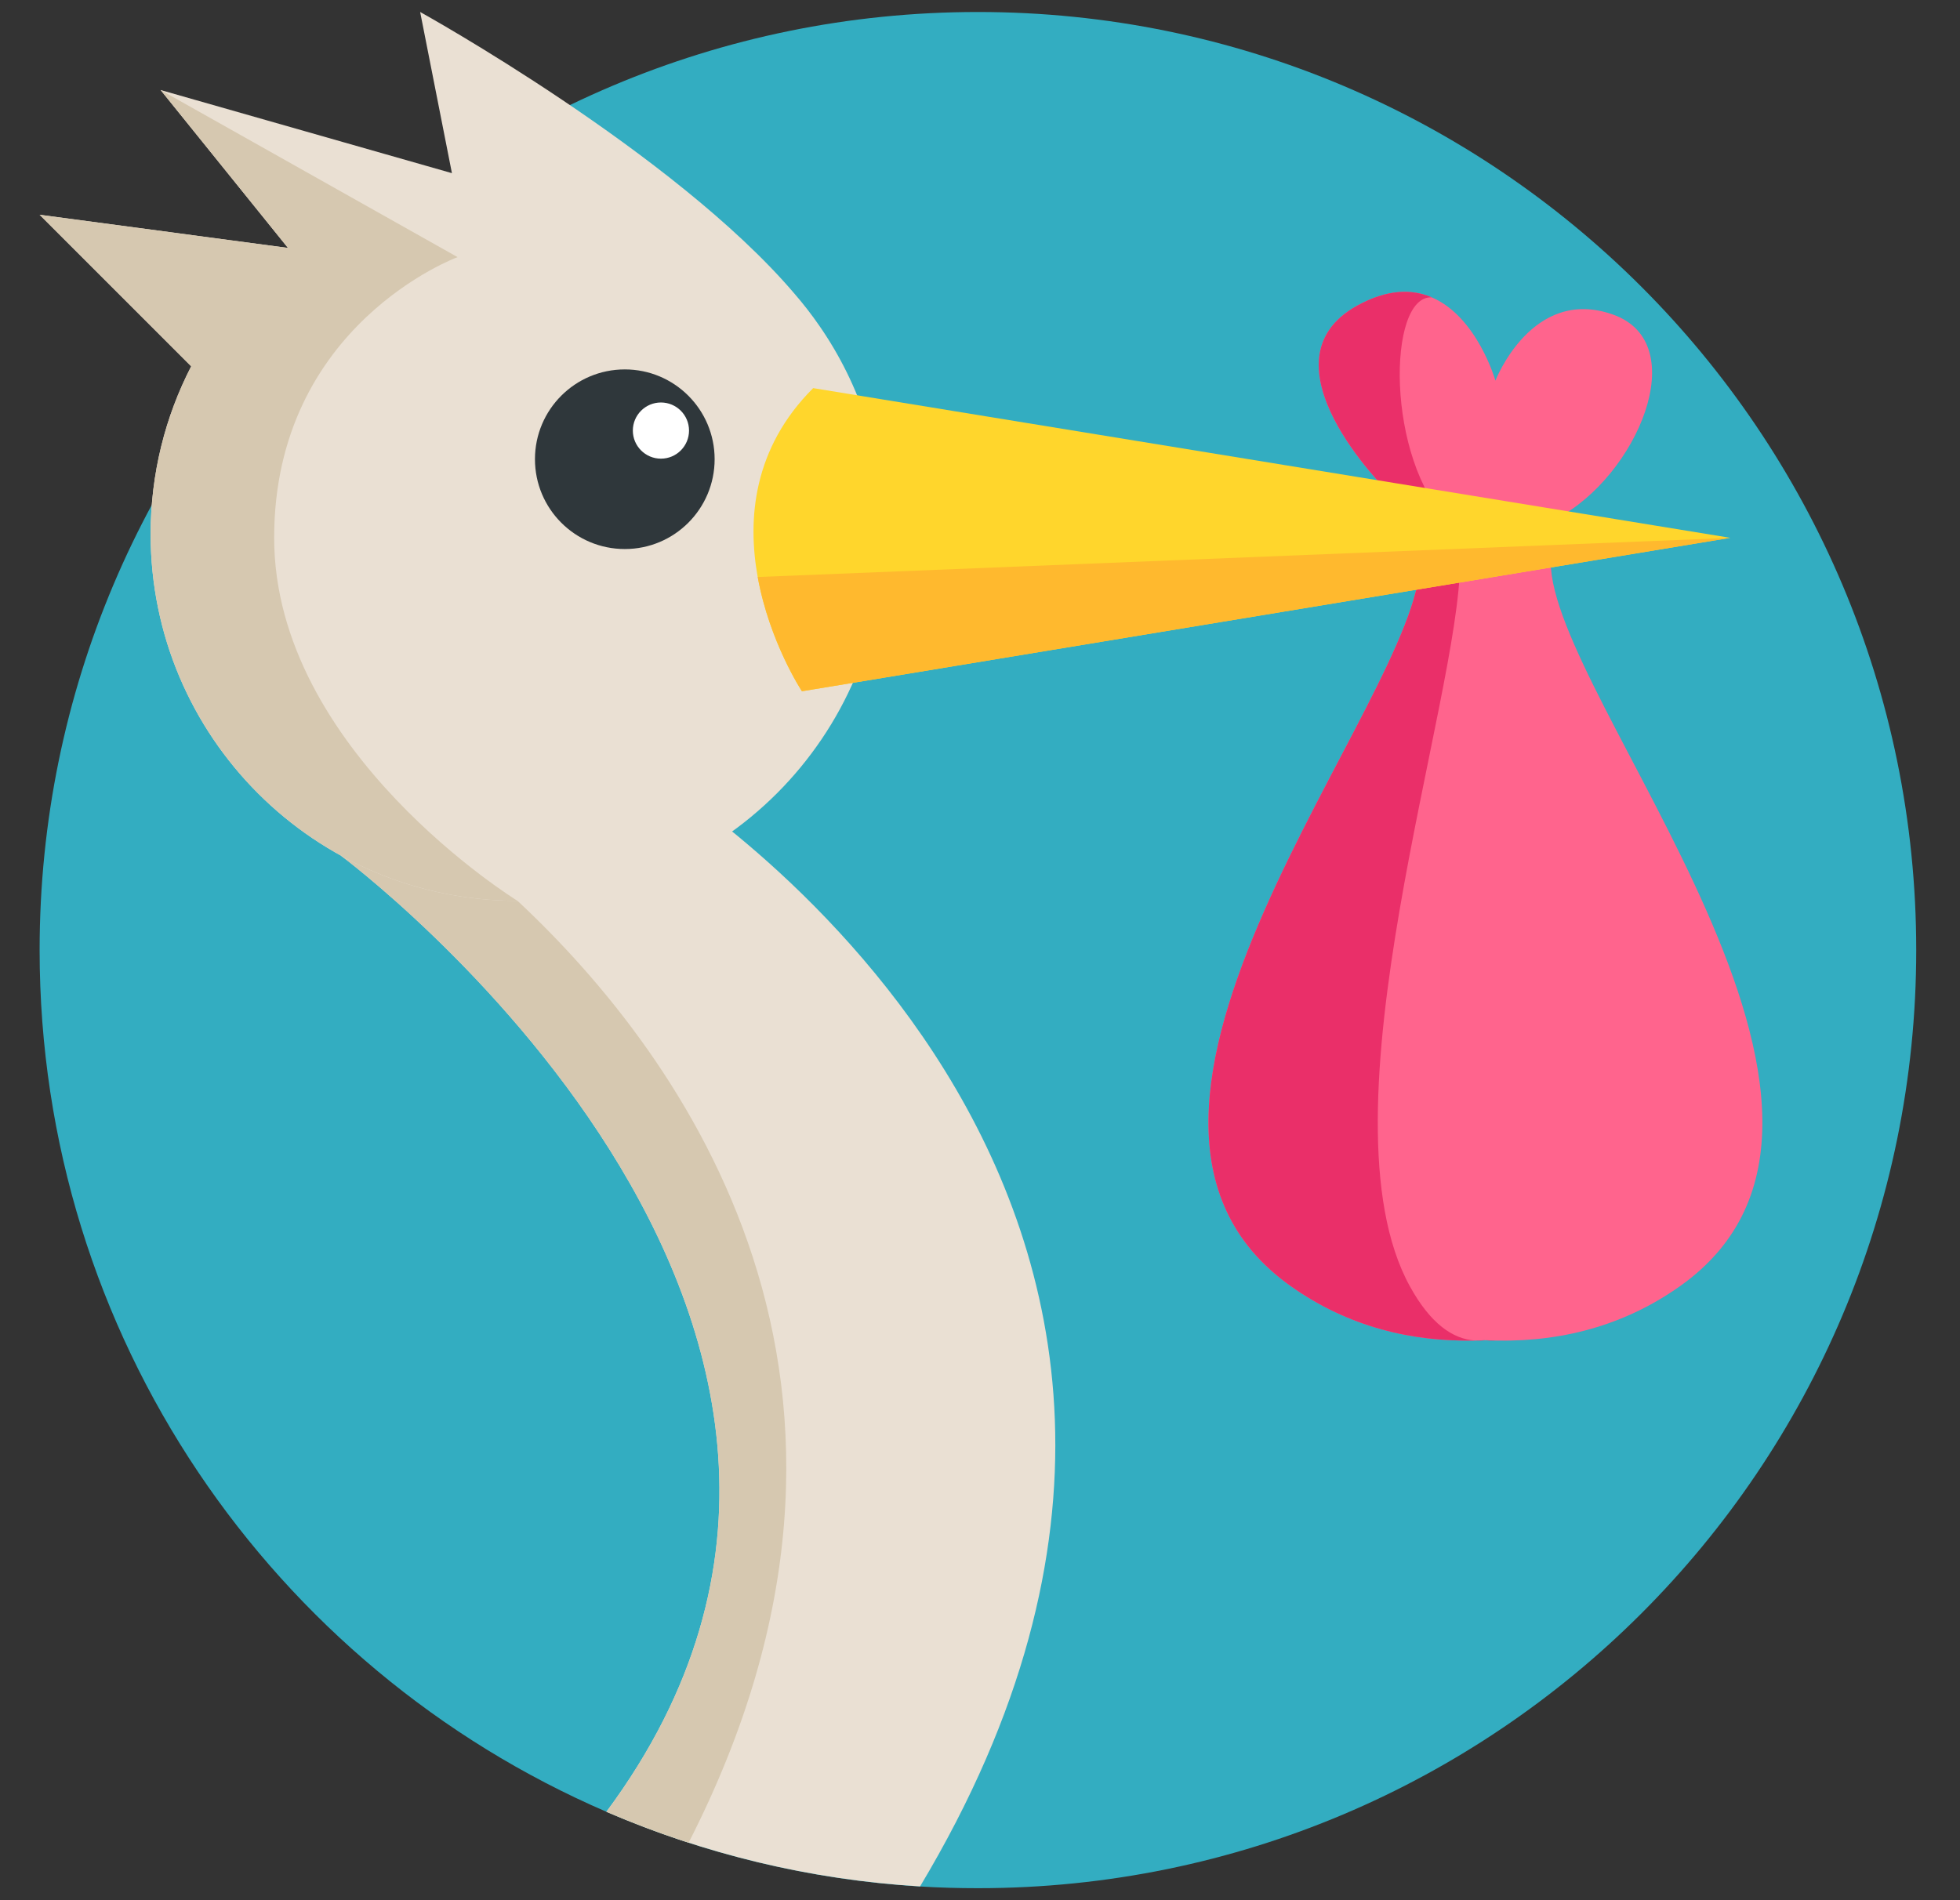 <svg width="33" height="32" viewBox="0 0 33 32" fill="none" xmlns="http://www.w3.org/2000/svg">
<rect x="0" y="0" width="33" height="32" fill="#333333" stroke="none"/>
<g clip-path="url(#clip0_13202_12356)">
<path d="M32.263 16C32.263 24.725 25.19 31.798 16.465 31.798C16.137 31.798 15.812 31.789 15.49 31.769C14.139 31.687 12.832 31.434 11.594 31.032C11.122 30.88 10.66 30.705 10.21 30.511C4.596 28.089 0.667 22.503 0.667 16C0.667 7.275 7.74 0.202 16.465 0.202C25.19 0.202 32.263 7.275 32.263 16Z" fill="#33ADC1"/>
<path d="M15.491 31.768C13.624 31.655 11.846 31.217 10.21 30.511C16.328 22.263 5.737 14.407 5.737 14.407L7.281 14.026L11.077 13.089C11.077 13.089 22.505 20.06 15.491 31.768Z" fill="#EAE0D3"/>
<path d="M11.594 31.032C11.123 30.88 10.661 30.705 10.21 30.511C16.328 22.263 5.737 14.408 5.737 14.408L7.281 14.026C7.655 14.306 8.179 14.671 8.713 15.17C11.499 17.772 15.54 23.309 11.594 31.032Z" fill="#D6C8B0"/>
<path d="M14.889 8.994C14.889 12.405 12.124 15.17 8.712 15.17C5.301 15.17 2.536 12.405 2.536 8.994C2.536 8.485 2.598 7.99 2.714 7.517C2.83 7.044 3.001 6.592 3.219 6.169L0.667 3.617L4.849 4.176L2.704 1.516L7.609 2.916L7.074 0.202C7.074 0.202 11.341 2.562 13.368 4.936C13.521 5.112 13.665 5.297 13.798 5.49C14.486 6.485 14.889 7.692 14.889 8.994Z" fill="#EAE0D3"/>
<path d="M12.032 7.733C12.032 8.569 11.355 9.246 10.52 9.246C9.684 9.246 9.007 8.569 9.007 7.733C9.007 6.898 9.684 6.221 10.52 6.221C11.355 6.221 12.032 6.898 12.032 7.733Z" fill="#2F373B"/>
<path d="M26.209 8.731C25.588 9.056 24.934 8.982 24.408 8.808C23.794 8.605 23.357 8.266 23.357 8.266C23.357 8.266 21.145 6.095 22.847 5.149C23.36 4.865 23.777 4.866 24.107 5.008H24.107C24.872 5.335 25.178 6.41 25.178 6.41C25.178 6.41 25.794 4.813 27.157 5.297C28.518 5.779 27.555 8.028 26.209 8.731Z" fill="#FF648D"/>
<path d="M24.408 8.808C23.794 8.605 23.357 8.266 23.357 8.266C23.357 8.266 21.145 6.095 22.847 5.149C23.36 4.865 23.777 4.866 24.107 5.008C23.354 4.965 23.33 7.74 24.408 8.808Z" fill="#EA2F69"/>
<path d="M11.601 7.251C11.601 7.512 11.389 7.724 11.128 7.724C10.867 7.724 10.655 7.512 10.655 7.251C10.655 6.99 10.867 6.778 11.128 6.778C11.389 6.778 11.601 6.99 11.601 7.251Z" fill="white"/>
<path d="M23.91 9.463C23.91 11.767 17.639 18.762 21.735 21.661C22.759 22.386 23.89 22.622 25.009 22.57C26.129 22.623 27.259 22.386 28.284 21.661C32.38 18.762 26.109 11.767 26.109 9.463" fill="#FF648D"/>
<path d="M24.84 22.575C23.775 22.598 22.708 22.35 21.735 21.661C17.639 18.762 23.91 11.767 23.91 9.463H24.582C24.582 11.767 22.145 18.762 23.737 21.661C24.084 22.292 24.462 22.553 24.84 22.575Z" fill="#EA2F69"/>
<path d="M24.84 22.575C24.896 22.574 24.952 22.572 25.008 22.57C24.952 22.577 24.896 22.579 24.84 22.575Z" fill="#EA2F69"/>
<path d="M25.177 22.575C25.121 22.579 25.065 22.577 25.009 22.57C25.065 22.572 25.121 22.574 25.177 22.575Z" fill="#EA2F69"/>
<path d="M29.131 9.057L13.502 11.641C13.502 11.641 12.956 10.814 12.757 9.717C12.581 8.739 12.68 7.546 13.691 6.536L29.131 9.057Z" fill="#FFD62C"/>
<path d="M29.131 9.058L13.502 11.641C13.502 11.641 12.956 10.814 12.758 9.717L29.131 9.058Z" fill="#FFB92E"/>
<path d="M8.712 15.17C5.301 15.17 2.536 12.405 2.536 8.994C2.536 8.485 2.598 7.99 2.714 7.517C2.83 7.044 3.001 6.592 3.219 6.169L0.667 3.616L4.849 4.175L2.704 1.516L7.704 4.33C7.704 4.33 4.616 5.465 4.616 9.057C4.616 12.65 8.712 15.17 8.712 15.17Z" fill="#D6C8B0"/>
</g>
<defs>
<clipPath id="clip0_13202_12356">
<rect width="31.596" height="31.596" fill="white" transform="translate(0.667 0.202)"/>
</clipPath>
</defs>
</svg>
